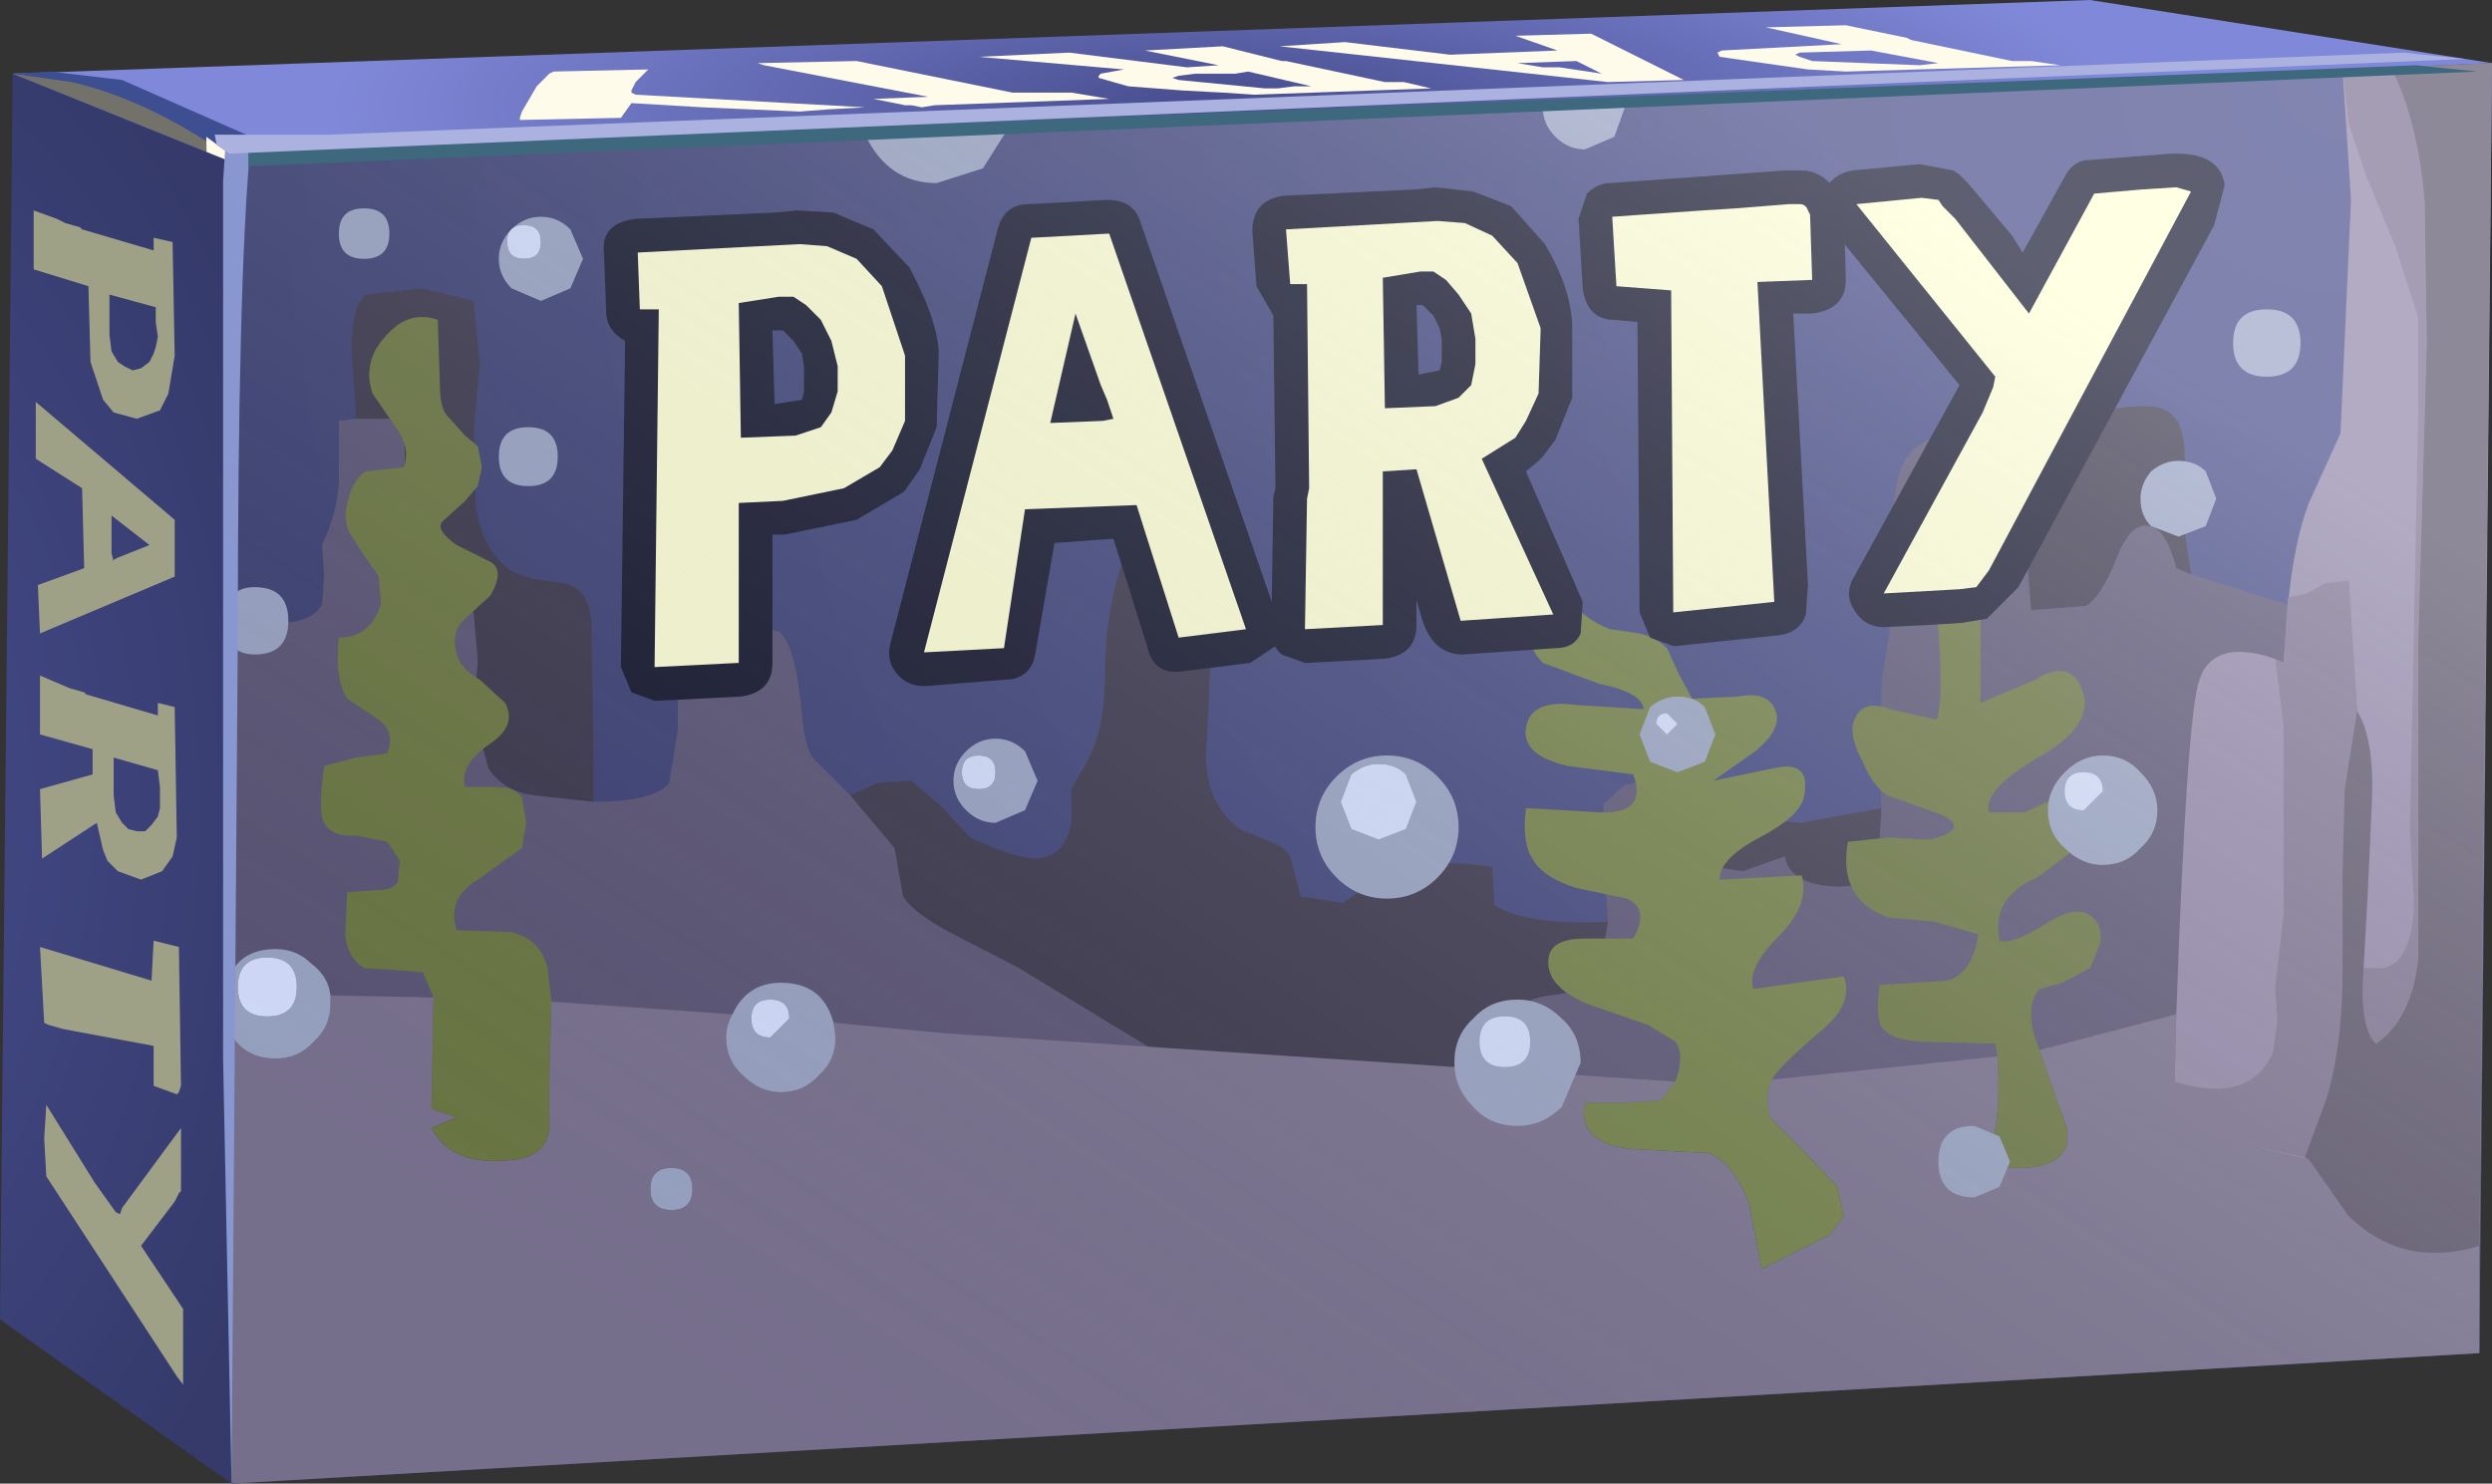 <?xml version="1.0" encoding="UTF-8" standalone="no"?>
<svg xmlns:xlink="http://www.w3.org/1999/xlink" height="35.25px" width="59.2px" xmlns="http://www.w3.org/2000/svg">
  <rect width="100%" height="100%" fill="#333333" stroke="none"/>
  <g transform="matrix(1.0, 0.0, 0.0, 1.0, 0.0, 0.0)">
    <use height="35.25" transform="matrix(1.0, 0.0, 0.0, 1.0, 0.0, 0.0)" width="59.2" xlink:href="#shape0"/>
  </g>
  <defs>
    <g id="shape0" transform="matrix(1.0, 0.0, 0.0, 1.0, 0.0, 0.0)">
      <path d="M0.3 1.75 L49.65 0.0 59.2 1.5 56.2 3.75 2.65 6.55 2.55 6.3 0.3 1.75" fill="url(#gradient0)" fill-rule="evenodd" stroke="none"/>
      <path d="M40.9 1.2 L43.75 1.05 41.95 0.65 43.85 0.6 45.3 0.9 45.4 0.95 47.8 1.45 48.25 1.45 48.95 1.55 43.85 1.7 42.95 1.65 40.85 1.35 40.8 1.25 40.9 1.2 M42.65 1.3 L42.75 1.35 43.05 1.45 45.6 1.55 46.05 1.5 44.45 1.2 42.75 1.25 42.65 1.3" fill="#fffbeb" fill-rule="evenodd" stroke="none"/>
      <path d="M34.45 1.3 L37.0 1.2 36.0 0.85 37.8 0.8 40.0 1.9 38.2 1.95 30.4 1.1 31.95 1.0 34.45 1.3 M37.45 1.45 L36.05 1.5 36.65 1.6 37.05 1.6 38.05 1.75 37.45 1.45" fill="#fffbeb" fill-rule="evenodd" stroke="none"/>
      <path d="M26.7 1.65 L23.25 1.35 25.4 1.25 28.2 1.6 28.95 1.55 27.2 1.2 29.05 1.1 30.45 1.45 30.55 1.45 32.9 1.95 33.35 1.95 34.0 2.1 29.8 2.25 29.05 2.2 28.1 2.15 26.8 2.05 26.1 1.85 26.1 1.8 26.15 1.75 26.7 1.65 M28.0 1.8 L27.85 1.85 28.0 1.9 30.05 2.1 30.35 2.1 30.75 2.05 31.15 2.05 29.65 1.7 29.35 1.75 28.4 1.75 28.0 1.8" fill="#fffbeb" fill-rule="evenodd" stroke="none"/>
      <path d="M26.35 2.35 L22.2 2.5 21.9 2.55 21.65 2.5 21.5 2.5 20.75 2.35 22.05 2.3 18.15 1.55 18.0 1.5 20.35 1.45 24.05 2.2 25.45 2.2 26.35 2.35" fill="#fffbeb" fill-rule="evenodd" stroke="none"/>
      <path d="M13.05 1.75 L13.15 1.7 15.4 1.65 15.1 1.95 15.0 2.15 15.0 2.2 15.1 2.25 20.55 2.55 19.65 2.6 19.0 2.65 16.7 2.55 15.0 2.45 14.75 2.8 12.35 2.85 12.35 2.8 12.4 2.65 12.75 2.05 13.05 1.75" fill="#fffbeb" fill-rule="evenodd" stroke="none"/>
      <path d="M5.5 3.85 L0.3 1.75 1.25 1.8 3.0 2.1 Q4.05 2.45 5.45 3.65 5.65 3.7 5.5 3.85" fill="#73726a" fill-rule="evenodd" stroke="none"/>
      <path d="M5.8 3.6 L5.35 3.65 Q3.45 2.35 1.7 1.95 L0.3 1.75 1.2 1.7 2.9 1.9 5.85 3.2 5.8 3.6" fill="#3d4e91" fill-rule="evenodd" stroke="none"/>
      <path d="M5.45 3.65 L5.5 33.15 5.5 34.0 4.9 3.25 5.45 3.65" fill="#fffbeb" fill-rule="evenodd" stroke="none"/>
      <path d="M7.3 4.95 L10.4 27.0 5.5 35.25 0.0 31.35 0.3 1.75 5.5 3.85 7.3 4.95" fill="url(#gradient1)" fill-rule="evenodd" stroke="none"/>
      <path d="M4.1 5.75 L4.15 8.45 4.0 9.35 3.8 9.75 3.25 9.95 2.7 9.8 2.45 9.5 2.15 8.6 2.1 6.8 0.8 6.4 0.8 5.0 1.35 5.2 1.55 5.3 1.9 5.4 1.95 5.45 3.65 5.95 3.65 5.65 4.1 5.75 M2.65 8.35 L2.8 8.6 2.95 8.7 3.15 8.8 3.35 8.75 3.55 8.6 3.65 8.4 3.7 8.25 3.75 8.0 3.7 7.65 3.7 7.3 2.6 7.0 2.6 7.95 2.65 8.35" fill="#9fa187" fill-rule="evenodd" stroke="none"/>
      <path d="M0.85 9.55 L4.15 12.35 4.15 13.7 0.95 15.05 0.9 13.9 2.0 13.5 1.95 11.6 0.85 10.9 0.85 9.55 M3.55 12.95 L2.65 12.25 2.65 13.15 2.7 13.35 2.7 13.3 2.8 13.25 3.55 12.95" fill="#9fa187" fill-rule="evenodd" stroke="none"/>
      <path d="M2.7 18.0 L2.7 18.9 2.75 19.3 2.9 19.55 3.05 19.7 3.25 19.75 3.45 19.75 3.6 19.6 3.75 19.4 3.8 19.2 3.8 18.7 3.75 18.3 2.7 18.0 M4.15 16.8 L4.2 19.9 4.1 20.35 3.85 20.7 3.35 20.9 2.8 20.7 2.55 20.45 2.45 20.2 2.3 19.55 1.0 20.4 0.95 18.75 2.2 18.4 2.2 17.8 0.95 17.45 0.95 16.05 1.65 16.35 2.0 16.45 2.05 16.5 3.75 17.0 3.75 16.7 4.15 16.8" fill="#9fa187" fill-rule="evenodd" stroke="none"/>
      <path d="M4.25 22.5 L4.3 25.8 4.25 25.95 4.2 26.0 3.65 25.8 3.65 24.85 1.5 24.45 1.15 24.35 1.05 24.3 0.95 22.5 3.6 23.3 3.65 22.35 4.25 22.5" fill="#9fa187" fill-rule="evenodd" stroke="none"/>
      <path d="M1.1 26.25 L2.25 28.1 2.75 28.8 2.85 28.85 2.9 28.7 4.3 26.8 4.3 28.3 4.25 28.35 4.15 28.55 3.35 29.6 4.35 31.1 4.35 32.9 4.2 32.7 1.1 27.95 1.05 27.05 1.1 26.25" fill="#9fa187" fill-rule="evenodd" stroke="none"/>
      <path d="M5.5 3.85 L59.2 1.5 58.9 32.15 5.5 35.25 5.5 3.85" fill="url(#gradient2)" fill-rule="evenodd" stroke="none"/>
      <path d="M42.4 20.35 L41.4 20.7 40.35 20.55 Q40.25 20.1 40.5 19.8 40.75 19.45 41.6 19.45 L42.8 19.55 44.7 19.2 44.6 20.7 Q44.25 21.15 43.4 21.05 42.5 20.95 42.4 20.35" fill="#3a364d" fill-rule="evenodd" stroke="none"/>
      <path d="M10.0 6.85 L11.25 7.15 11.4 8.65 11.25 10.3 11.3 12.0 Q11.45 13.0 12.0 13.45 12.3 13.75 13.35 13.85 14.0 13.95 14.05 14.8 L14.1 17.7 14.1 19.05 12.7 18.9 Q11.95 18.8 11.6 18.25 L11.25 16.95 11.35 15.7 11.25 14.55 Q11.1 14.3 10.45 14.35 9.85 14.45 9.65 14.15 9.55 14.05 9.6 13.55 L9.65 12.95 9.6 9.95 8.45 9.95 8.45 9.75 8.35 8.3 Q8.35 7.25 8.7 7.0 L10.0 6.85" fill="#3a364d" fill-rule="evenodd" stroke="none"/>
      <path d="M21.25 20.15 L20.2 18.9 20.85 18.6 21.65 18.55 22.35 19.15 23.05 19.9 Q24.0 20.35 24.55 20.4 25.3 20.4 25.45 19.55 L25.45 18.75 25.85 18.05 Q26.25 17.3 26.25 16.0 26.25 14.5 26.7 13.25 27.35 11.45 28.6 12.0 28.9 13.9 28.65 17.95 28.65 19.1 29.45 19.7 L30.05 19.95 Q30.5 20.1 30.65 20.35 L30.9 21.3 31.9 21.45 32.65 20.95 Q33.5 20.3 35.45 20.6 L35.5 21.5 Q36.3 22.0 38.2 21.9 L38.0 23.1 Q37.75 23.55 36.85 23.65 36.0 23.75 35.85 24.3 35.7 24.85 35.7 25.85 35.55 26.55 34.6 26.75 L32.0 26.75 Q30.15 26.45 27.9 25.25 L24.2 23.0 22.75 22.25 Q21.75 21.75 21.45 21.3 L21.25 20.15" fill="#3a364d" fill-rule="evenodd" stroke="none"/>
      <path d="M9.4 26.7 L9.15 26.45 11.15 26.55 21.6 26.65 32.0 26.75 Q33.2 27.0 34.5 26.75 L34.6 26.75 52.35 26.3 53.7 26.25 55.15 26.05 Q54.3 27.3 52.6 27.95 L50.6 28.5 48.55 28.95 44.25 30.05 35.9 31.1 30.9 31.2 25.9 31.0 19.8 30.6 14.3 29.4 Q11.15 28.4 9.4 26.7" fill="#3a364d" fill-rule="evenodd" stroke="none"/>
      <path d="M48.3 6.2 L48.8 6.15 48.8 7.65 Q48.7 8.65 48.85 9.15 49.1 9.9 49.95 9.75 51.1 9.55 51.45 9.75 51.9 9.95 51.9 10.9 L51.85 12.3 52.05 13.65 51.7 13.5 Q51.45 12.55 51.05 12.5 50.6 12.4 50.25 13.35 49.9 14.2 49.55 14.4 L48.25 14.5 48.05 11.95 Q48.05 11.2 47.7 10.8 47.8 7.95 48.3 6.2" fill="#3a364d" fill-rule="evenodd" stroke="none"/>
      <path d="M55.5 14.5 L56.05 15.2 56.3 16.7 56.25 18.25 56.1 22.9 56.05 22.1 56.2 19.15 Q56.25 17.3 55.9 16.2 55.5 14.85 54.3 14.35 L54.7 14.35 55.5 14.5" fill="#3a364d" fill-rule="evenodd" stroke="none"/>
      <path d="M40.0 18.6 Q40.3 18.8 40.3 19.5 L40.25 20.55 40.35 20.55 41.4 20.7 42.4 20.35 Q42.5 20.95 43.4 21.05 44.25 21.15 44.6 20.7 L44.7 19.2 44.65 18.55 44.7 16.2 45.05 13.95 Q44.9 12.25 45.05 11.55 45.25 10.25 46.65 10.35 47.4 10.45 47.7 10.8 48.05 11.2 48.05 11.95 L48.25 14.5 49.55 14.4 Q49.9 14.2 50.25 13.35 50.6 12.4 51.05 12.5 51.45 12.55 51.7 13.5 L52.05 13.65 54.3 14.35 Q55.5 14.85 55.9 16.2 56.25 17.3 56.2 19.15 L56.05 22.1 56.1 22.9 Q56.3 24.75 56.1 25.3 L55.15 26.05 53.7 26.25 52.35 26.3 34.6 26.75 Q35.55 26.55 35.7 25.85 35.7 24.85 35.85 24.3 36.0 23.75 36.85 23.65 37.75 23.55 38.0 23.1 L38.2 21.9 38.05 19.75 38.1 19.1 38.6 18.65 39.3 18.5 40.0 18.6" fill="#595375" fill-rule="evenodd" stroke="none"/>
      <path d="M16.65 14.95 L17.6 14.85 18.5 15.0 Q18.9 15.3 19.05 16.95 19.1 17.65 19.3 18.0 L20.1 18.8 20.2 18.9 21.25 20.15 21.45 21.3 Q21.75 21.75 22.75 22.25 L24.2 23.0 27.9 25.25 Q30.15 26.45 32.0 26.75 L21.6 26.65 11.15 26.55 9.15 26.45 5.5 26.2 5.5 15.1 5.65 14.75 6.75 14.8 Q7.45 14.75 7.65 14.35 L7.7 13.65 7.65 12.95 Q8.05 12.1 8.05 11.35 L8.05 10.0 8.45 9.95 9.6 9.95 9.65 12.95 9.6 13.55 Q9.55 14.05 9.65 14.15 9.85 14.45 10.45 14.35 11.1 14.3 11.25 14.55 L11.35 15.7 11.25 16.95 11.6 18.25 Q11.95 18.8 12.7 18.9 L14.1 19.05 Q15.55 19.05 15.9 18.6 L16.1 17.35 16.1 15.95 Q16.2 15.2 16.65 14.95" fill="#595375" fill-rule="evenodd" stroke="none"/>
      <path d="M34.5 26.75 Q33.2 27.0 32.0 26.75 33.2 27.0 34.5 26.75" fill="#595375" fill-rule="evenodd" stroke="none"/>
      <path d="M15.95 28.75 Q16.45 28.75 16.45 28.25 16.45 27.75 15.95 27.75 15.45 27.75 15.45 28.25 15.45 28.75 15.95 28.75 M5.5 24.6 Q5.85 25.15 6.55 25.15 7.1 25.15 7.45 24.75 7.85 24.4 7.85 23.85 L7.85 23.65 10.3 23.7 10.25 26.35 10.85 26.55 10.25 26.8 Q10.75 27.75 12.25 27.55 12.95 27.45 13.05 26.85 L13.05 25.55 13.1 23.8 17.4 24.1 Q17.25 24.35 17.25 24.65 17.25 25.2 17.65 25.55 18.05 25.95 18.55 25.95 19.1 25.95 19.45 25.55 19.85 25.2 19.85 24.65 L19.8 24.3 22.45 24.55 39.8 25.7 39.45 26.15 38.6 26.2 37.65 26.2 Q37.45 27.15 38.75 27.3 L40.6 27.4 Q41.2 27.65 41.55 28.6 L41.85 30.15 43.45 29.35 43.8 28.9 43.65 28.2 42.85 27.35 42.05 26.55 Q41.9 26.0 42.1 25.65 L47.45 25.1 Q47.6 27.5 46.85 27.75 L48.05 27.75 Q49.25 27.7 49.1 26.8 L48.45 24.95 51.7 24.1 51.65 26.15 51.7 26.5 Q51.95 26.9 53.05 27.15 L54.85 27.55 55.8 28.9 Q57.1 30.15 58.9 29.6 L58.9 32.15 5.5 35.25 5.5 24.6" fill="#78708f" fill-rule="evenodd" stroke="none"/>
      <path d="M55.65 1.65 L59.2 1.5 58.9 29.6 Q57.1 30.15 55.8 28.9 L54.85 27.55 53.05 27.15 Q51.95 26.9 51.7 26.5 L51.65 26.15 51.7 24.1 Q51.95 16.95 52.25 16.15 52.5 15.4 53.4 15.5 53.85 15.55 54.25 15.75 L54.35 14.4 Q54.5 12.85 54.85 11.95 L55.6 10.3 55.85 4.75 55.65 1.65" fill="#8f84a8" fill-rule="evenodd" stroke="none"/>
      <path d="M55.25 13.85 L55.8 13.8 56.0 16.85 55.7 18.75 55.65 20.65 55.65 23.0 Q55.65 24.9 55.25 26.15 L54.75 27.5 53.05 27.15 Q51.95 26.9 51.7 26.5 L51.65 26.15 51.65 25.7 Q53.45 26.25 54.0 25.0 L54.1 24.25 54.05 23.45 54.25 21.7 54.25 17.25 54.05 15.65 54.25 15.75 54.35 14.2 54.8 14.1 55.25 13.85" fill="#7a708f" fill-rule="evenodd" stroke="none"/>
      <path d="M55.65 1.65 L56.8 1.6 Q57.45 2.9 57.6 4.8 L57.65 8.15 57.45 15.15 57.45 20.4 57.45 22.75 Q57.3 24.2 56.45 24.8 56.05 24.45 56.15 23.0 L56.65 23.0 Q57.3 22.8 57.35 21.5 L57.25 19.7 57.45 9.7 57.45 7.55 56.9 5.85 56.2 4.15 55.8 2.95 55.65 1.65" fill="#7a708f" fill-rule="evenodd" stroke="none"/>
      <path d="M56.8 1.6 L59.2 1.5 58.9 29.6 Q57.1 30.15 55.8 28.9 L54.85 27.55 54.75 27.5 55.25 26.15 Q55.65 24.9 55.65 23.0 L55.65 20.65 55.7 18.75 56.0 16.85 56.0 16.9 Q56.4 17.55 56.35 19.0 L56.25 21.2 56.15 23.0 Q56.05 24.45 56.45 24.8 57.3 24.2 57.45 22.75 L57.45 20.4 57.45 15.15 57.65 8.15 57.6 4.8 Q57.45 2.9 56.8 1.6" fill="#595269" fill-rule="evenodd" stroke="none"/>
      <path d="M10.4 7.6 L10.45 9.15 Q10.45 9.65 10.6 9.85 L11.05 10.35 11.35 10.6 11.45 11.1 11.35 11.55 11.05 11.9 10.5 12.4 Q10.35 12.6 10.85 12.95 L11.65 13.35 Q12.0 13.55 11.65 14.15 L11.05 14.7 Q10.7 15.0 10.85 15.55 10.95 15.9 11.4 16.15 L12.0 16.7 Q12.3 17.25 11.6 17.7 10.9 18.2 11.05 18.7 L11.8 18.7 Q12.25 18.7 12.4 18.95 L12.5 19.55 12.4 20.15 11.35 20.9 Q10.6 21.35 10.85 22.1 L12.15 22.15 Q12.8 22.3 13.0 22.95 L13.1 23.8 13.05 25.55 13.05 26.85 Q12.95 27.45 12.25 27.55 10.75 27.75 10.25 26.8 L10.85 26.55 10.25 26.35 10.3 23.7 10.05 23.1 9.4 23.05 8.65 23.0 Q8.25 22.75 8.2 22.2 L8.25 21.2 8.95 21.15 Q9.35 21.15 9.45 20.95 L9.5 20.45 9.2 20.0 8.45 19.85 Q7.9 19.9 7.7 19.55 7.55 19.3 7.7 18.2 L8.45 18.0 9.2 17.9 Q9.4 17.4 9.0 17.1 L8.25 16.6 Q7.95 16.15 8.05 15.15 8.8 15.15 9.05 14.35 L9.0 13.7 8.65 13.2 8.3 12.65 Q8.15 12.35 8.25 11.95 8.4 11.35 8.7 11.2 L9.6 11.1 Q9.75 10.6 9.4 10.15 L8.85 9.35 Q8.6 8.6 9.15 8.0 9.7 7.35 10.4 7.6" fill="#6a7642" fill-rule="evenodd" stroke="none"/>
      <path d="M44.7 24.4 Q44.55 24.15 44.65 23.4 L46.25 23.3 Q46.85 23.15 47.0 22.2 L45.95 21.9 44.85 21.8 Q43.65 21.35 43.9 20.0 L44.85 19.9 45.85 19.95 Q46.85 19.7 46.1 19.35 L44.85 18.9 Q44.5 18.7 44.25 18.1 43.9 17.45 44.05 17.1 44.25 16.6 44.9 16.85 L46.0 17.1 Q46.2 16.7 46.0 14.3 45.85 12.35 47.0 11.95 L47.05 14.35 47.05 16.7 48.35 16.15 Q49.15 15.65 49.45 16.35 49.8 17.2 48.5 17.95 47.1 18.75 47.25 19.3 L48.1 19.3 48.85 18.95 49.8 18.8 Q50.15 19.0 49.85 19.75 L48.4 20.85 Q47.3 21.3 47.5 22.35 47.8 22.45 48.6 21.95 49.3 21.5 49.65 21.75 49.95 21.95 49.9 22.4 L49.65 23.0 49.0 23.35 48.45 23.5 Q48.05 23.95 48.45 24.95 L49.1 26.8 Q49.25 27.7 48.05 27.75 L46.85 27.75 Q47.6 27.5 47.45 25.1 L47.4 24.8 45.6 24.75 Q44.9 24.7 44.7 24.4" fill="#6a7642" fill-rule="evenodd" stroke="none"/>
      <path d="M36.3 13.15 Q36.6 13.1 36.85 13.5 L37.2 14.15 Q37.6 14.7 38.25 14.95 L38.95 15.05 Q39.35 15.15 39.6 15.4 L39.9 16.05 40.2 16.6 41.3 16.55 Q42.05 16.4 42.2 16.95 42.3 17.35 41.7 17.85 L40.7 18.55 42.15 18.25 Q43.05 18.05 42.85 18.95 42.75 19.4 41.8 19.9 40.85 20.4 40.85 20.9 L41.85 20.85 42.8 20.8 Q43.0 21.5 42.25 22.25 41.5 23.0 41.65 23.5 L42.7 23.35 43.8 23.2 Q44.05 23.85 43.25 24.5 42.2 25.4 42.1 25.65 41.9 26.0 42.05 26.55 L42.85 27.35 43.65 28.2 43.8 28.9 43.45 29.35 41.85 30.15 41.55 28.6 Q41.2 27.65 40.6 27.4 L38.75 27.3 Q37.45 27.15 37.65 26.2 L38.6 26.2 39.45 26.15 39.8 25.7 39.85 25.55 Q40.0 25.0 39.8 24.75 L39.15 24.35 37.7 23.85 Q36.65 23.4 36.8 22.7 36.9 22.3 37.65 22.3 L38.8 22.3 Q39.2 21.6 38.65 21.35 L37.45 21.1 Q36.65 20.85 36.4 20.4 36.15 20.0 36.25 19.2 L38.0 19.3 Q39.15 19.35 38.8 18.4 L37.25 18.2 Q36.15 17.95 36.25 17.3 36.35 16.6 37.45 16.75 L39.05 16.85 Q39.0 16.45 38.0 16.25 L36.65 15.75 Q35.95 15.05 36.3 13.15" fill="#718046" fill-rule="evenodd" stroke="none"/>
      <path d="M17.25 24.65 Q17.25 24.35 17.4 24.1 17.75 23.35 18.55 23.35 19.55 23.35 19.8 24.3 L19.85 24.65 Q19.85 25.2 19.45 25.55 19.1 25.95 18.55 25.95 18.05 25.95 17.65 25.55 17.25 25.2 17.25 24.65 M18.3 24.65 L18.75 24.2 Q18.75 23.75 18.3 23.75 17.85 23.75 17.85 24.2 17.85 24.65 18.3 24.65" fill="#98a3c4" fill-rule="evenodd" stroke="none"/>
      <path d="M15.95 27.75 Q16.45 27.75 16.45 28.25 16.45 28.75 15.95 28.75 15.45 28.75 15.45 28.25 15.45 27.75 15.95 27.75" fill="#98a3c4" fill-rule="evenodd" stroke="none"/>
      <path d="M32.95 17.95 Q33.65 17.95 34.15 18.45 34.65 18.95 34.65 19.65 34.65 20.35 34.15 20.85 33.65 21.35 32.95 21.35 32.25 21.35 31.75 20.85 31.25 20.35 31.25 19.65 31.25 18.95 31.75 18.45 32.25 17.95 32.95 17.95 M33.4 18.4 Q33.15 18.15 32.75 18.15 32.4 18.15 32.1 18.4 L31.85 19.05 32.1 19.7 32.75 19.95 33.4 19.7 33.65 19.05 33.4 18.4" fill="#98a3c4" fill-rule="evenodd" stroke="none"/>
      <path d="M22.95 17.85 Q23.25 17.55 23.65 17.55 24.05 17.55 24.35 17.85 L24.65 18.55 24.35 19.25 23.65 19.55 Q23.25 19.55 22.95 19.25 22.65 18.95 22.65 18.55 22.65 18.15 22.95 17.85 M23.65 18.35 Q23.65 17.95 23.25 17.95 22.85 17.95 22.85 18.35 22.85 18.75 23.25 18.75 23.65 18.75 23.65 18.35" fill="#98a3c4" fill-rule="evenodd" stroke="none"/>
      <path d="M12.15 5.45 Q12.45 5.15 12.85 5.15 13.25 5.15 13.55 5.45 L13.85 6.15 13.55 6.85 12.85 7.15 12.15 6.85 Q11.85 6.55 11.85 6.15 11.85 5.75 12.15 5.45 L12.05 5.75 Q12.05 6.15 12.45 6.15 12.85 6.15 12.85 5.75 12.85 5.35 12.45 5.35 L12.15 5.45" fill="#98a3c4" fill-rule="evenodd" stroke="none"/>
      <path d="M8.05 5.55 Q8.05 4.95 8.65 4.95 9.25 4.95 9.25 5.55 9.25 6.15 8.65 6.15 8.05 6.15 8.05 5.55" fill="#98a3c4" fill-rule="evenodd" stroke="none"/>
      <path d="M5.5 15.3 L5.5 14.2 Q5.65 13.95 6.05 13.95 6.85 13.95 6.85 14.75 6.85 15.55 6.05 15.55 5.65 15.55 5.5 15.3" fill="#98a3c4" fill-rule="evenodd" stroke="none"/>
      <path d="M36.65 2.55 L36.65 2.5 38.6 2.4 38.6 2.55 38.35 3.25 37.65 3.55 Q37.25 3.55 36.95 3.25 36.65 2.95 36.65 2.55" fill="#98a3c4" fill-rule="evenodd" stroke="none"/>
      <path d="M53.05 8.15 Q53.05 7.35 53.85 7.35 54.65 7.35 54.65 8.15 54.65 8.95 53.85 8.95 53.05 8.95 53.05 8.15" fill="#98a3c4" fill-rule="evenodd" stroke="none"/>
      <path d="M50.85 11.85 Q50.85 11.5 51.1 11.2 51.4 10.95 51.75 10.95 52.15 10.95 52.4 11.2 L52.65 11.85 52.4 12.5 51.75 12.75 51.1 12.5 Q50.85 12.25 50.85 11.85" fill="#98a3c4" fill-rule="evenodd" stroke="none"/>
      <path d="M22.25 4.35 Q21.1 4.35 20.55 3.2 L23.95 3.05 23.35 4.0 22.25 4.35" fill="#98a3c4" fill-rule="evenodd" stroke="none"/>
      <path d="M5.65 23.45 Q5.65 24.15 6.35 24.15 7.05 24.15 7.05 23.45 7.05 22.75 6.35 22.75 5.65 22.75 5.65 23.45 M7.4 22.9 Q7.8 23.2 7.85 23.65 L7.85 23.85 Q7.85 24.4 7.45 24.75 7.1 25.15 6.55 25.15 5.85 25.15 5.5 24.6 L5.5 23.1 Q5.8 22.55 6.55 22.55 7.05 22.55 7.4 22.9" fill="#98a3c4" fill-rule="evenodd" stroke="none"/>
      <path d="M31.85 19.05 L32.1 18.4 Q32.4 18.15 32.75 18.15 33.15 18.15 33.4 18.4 L33.65 19.05 33.4 19.7 32.75 19.95 32.1 19.7 31.85 19.05" fill="#d4dfff" fill-rule="evenodd" stroke="none"/>
      <path d="M17.85 24.2 Q17.85 23.75 18.3 23.75 18.75 23.75 18.75 24.2 L18.3 24.65 Q17.85 24.65 17.85 24.2" fill="#d4dfff" fill-rule="evenodd" stroke="none"/>
      <path d="M6.35 24.15 Q5.65 24.15 5.65 23.45 5.65 22.75 6.35 22.75 7.05 22.75 7.05 23.45 7.05 24.15 6.35 24.15" fill="#d4dfff" fill-rule="evenodd" stroke="none"/>
      <path d="M23.25 17.95 Q23.65 17.95 23.65 18.35 23.65 18.75 23.25 18.75 22.85 18.75 22.85 18.35 22.85 17.95 23.25 17.95" fill="#d4dfff" fill-rule="evenodd" stroke="none"/>
      <path d="M12.45 5.35 Q12.85 5.35 12.85 5.75 12.85 6.15 12.45 6.15 12.05 6.15 12.05 5.75 12.05 5.35 12.45 5.35" fill="#d4dfff" fill-rule="evenodd" stroke="none"/>
      <path d="M37.55 25.25 L37.1 26.3 Q36.65 26.75 36.05 26.75 35.4 26.75 35.0 26.3 34.55 25.85 34.55 25.25 34.55 24.6 35.0 24.2 35.4 23.75 36.05 23.75 36.65 23.75 37.1 24.2 37.55 24.6 37.55 25.25" fill="#98a3c4" fill-rule="evenodd" stroke="none"/>
      <path d="M47.75 27.6 L47.5 28.2 46.9 28.45 Q46.05 28.45 46.05 27.6 46.05 26.75 46.9 26.75 L47.5 27.0 47.75 27.6" fill="#98a3c4" fill-rule="evenodd" stroke="none"/>
      <path d="M51.25 19.25 Q51.25 19.8 50.85 20.15 50.5 20.55 49.95 20.55 49.45 20.55 49.05 20.15 48.65 19.8 48.65 19.25 48.65 18.75 49.05 18.35 49.45 17.95 49.95 17.95 50.5 17.95 50.85 18.35 51.25 18.75 51.25 19.25" fill="#98a3c4" fill-rule="evenodd" stroke="none"/>
      <path d="M40.75 17.45 L40.5 18.1 39.85 18.35 39.2 18.1 38.95 17.45 39.2 16.8 Q39.5 16.55 39.85 16.55 40.25 16.55 40.5 16.8 L40.75 17.45" fill="#98a3c4" fill-rule="evenodd" stroke="none"/>
      <path d="M13.25 10.85 Q13.25 11.55 12.55 11.55 11.85 11.55 11.85 10.85 11.85 10.15 12.55 10.15 13.25 10.15 13.25 10.85" fill="#98a3c4" fill-rule="evenodd" stroke="none"/>
      <path d="M36.35 24.75 Q36.35 25.35 35.75 25.35 35.15 25.35 35.15 24.75 35.15 24.15 35.75 24.15 36.35 24.15 36.35 24.75" fill="#d4dfff" fill-rule="evenodd" stroke="none"/>
      <path d="M49.95 18.8 L49.5 19.25 Q49.05 19.25 49.05 18.8 49.05 18.35 49.5 18.35 49.95 18.35 49.95 18.8" fill="#d4dfff" fill-rule="evenodd" stroke="none"/>
      <path d="M39.85 17.2 L39.6 17.45 39.35 17.2 Q39.35 16.95 39.6 16.95 L39.85 17.2" fill="#d4dfff" fill-rule="evenodd" stroke="none"/>
      <path d="M20.75 5.45 L21.6 6.35 Q22.25 7.55 22.3 8.35 L22.25 10.15 21.85 11.15 21.5 11.65 21.45 11.7 20.35 12.35 18.65 12.7 18.35 12.7 18.35 15.75 Q18.35 16.45 17.6 16.55 L15.6 16.65 15.55 16.65 15.0 16.45 14.75 15.85 14.85 8.1 Q14.4 7.85 14.4 7.4 L14.35 6.05 Q14.25 5.3 15.1 5.2 L18.4 5.05 18.95 5.0 19.8 5.05 20.75 5.45 M16.2 6.75 L16.45 7.35 16.35 15.0 16.75 15.0 16.75 11.95 Q16.75 11.3 17.4 11.2 16.8 11.05 16.8 10.4 L16.75 7.2 16.95 6.7 16.55 6.7 16.2 6.75 M18.35 7.85 L18.4 9.6 19.05 9.5 19.1 9.3 19.1 8.7 19.05 8.4 18.85 8.1 18.6 7.85 18.35 7.85" fill="#13152e" fill-rule="evenodd" stroke="none"/>
      <path d="M24.35 11.3 L26.95 11.2 27.5 11.35 27.15 10.35 26.3 10.8 24.9 10.85 24.3 10.5 24.15 10.15 23.75 11.6 24.35 11.3 M24.45 4.85 L26.3 4.75 Q26.95 4.75 27.1 5.3 L30.35 14.7 30.3 15.35 29.7 15.75 28.1 15.95 Q27.4 16.05 27.25 15.35 L26.45 12.8 25.05 12.9 24.6 15.5 Q24.5 16.15 23.85 16.15 L22.0 16.3 21.95 16.3 Q21.55 16.3 21.3 16.0 21.05 15.7 21.15 15.3 L23.7 5.45 Q23.85 4.85 24.45 4.85 M24.95 6.95 Q25.2 6.65 25.55 6.65 L25.9 6.75 25.8 6.4 25.1 6.4 24.95 6.95" fill="#13152e" fill-rule="evenodd" stroke="none"/>
      <path d="M35.9 4.9 L36.7 5.8 Q37.3 6.8 37.35 7.7 L37.35 9.45 36.95 10.45 36.65 10.85 36.55 10.95 36.25 11.2 37.6 14.3 37.55 15.05 Q37.4 15.4 36.95 15.4 L34.75 15.55 Q34.0 15.55 33.75 14.6 L33.65 14.25 33.65 14.85 Q33.65 15.55 32.9 15.65 L31.05 15.75 31.0 15.75 30.45 15.55 Q30.2 15.35 30.2 14.95 L30.25 11.8 30.3 11.6 30.25 7.5 29.85 6.8 29.75 5.5 Q29.75 4.75 30.5 4.65 L33.65 4.5 34.1 4.45 35.0 4.55 35.9 4.9 M35.7 13.9 L34.5 11.2 Q34.3 10.75 34.6 10.35 L34.25 10.45 34.0 10.45 34.4 10.95 35.25 13.9 35.7 13.9 M31.9 6.15 L31.65 6.2 31.85 6.75 31.9 11.6 31.85 11.85 31.8 14.1 32.05 14.1 32.05 11.2 Q32.05 10.65 32.6 10.45 32.1 10.3 32.1 9.7 L32.05 6.65 32.2 6.15 31.9 6.15 M33.8 7.25 L33.65 7.25 33.7 8.9 34.2 8.8 34.25 8.6 34.25 8.05 34.2 7.8 34.05 7.5 33.8 7.25" fill="#13152e" fill-rule="evenodd" stroke="none"/>
      <path d="M43.6 4.5 L43.8 4.9 43.85 6.65 Q43.85 7.35 43.05 7.45 L42.6 7.45 42.95 13.9 42.9 14.6 Q42.75 15.05 42.2 15.1 L39.8 15.35 39.75 15.35 39.2 15.15 38.95 14.55 38.9 7.65 38.35 7.6 Q37.7 7.6 37.6 6.85 L37.5 5.2 37.7 4.6 Q37.95 4.35 38.25 4.35 L42.4 4.05 42.8 4.05 Q43.25 4.05 43.6 4.5 M42.25 5.9 L42.25 5.7 39.15 5.9 39.15 6.05 39.75 6.1 Q40.5 6.2 40.5 6.9 L40.55 13.65 41.35 13.6 40.95 6.8 Q40.85 6.5 41.15 6.2 41.45 5.9 41.7 5.9 L42.25 5.9" fill="#13152e" fill-rule="evenodd" stroke="none"/>
      <path d="M44.0 4.05 L45.6 3.9 46.4 4.05 46.55 4.15 46.75 4.35 47.8 5.6 48.05 6.0 49.05 4.2 Q49.25 3.8 49.65 3.8 L51.6 3.65 51.7 3.65 Q52.75 3.65 52.85 4.4 L52.6 5.35 47.95 13.95 47.2 14.7 46.6 14.8 45.8 14.85 44.75 14.9 Q44.3 14.9 44.05 14.5 43.8 14.1 44.05 13.7 L46.55 9.15 43.45 5.35 Q43.15 5.05 43.35 4.55 43.5 4.15 44.0 4.05 M50.25 5.35 L48.9 7.8 48.25 8.25 47.75 8.1 47.8 8.2 47.95 8.35 Q48.4 8.75 48.1 9.5 L46.15 13.25 46.45 13.25 46.55 13.15 50.8 5.3 50.25 5.35" fill="#13152e" fill-rule="evenodd" stroke="none"/>
      <path d="M19.75 8.1 L19.5 7.6 19.15 7.25 18.85 7.05 18.5 7.05 17.55 7.2 17.6 10.4 18.9 10.35 19.5 10.15 19.75 9.8 19.9 9.3 19.9 8.7 19.75 8.1 M21.5 8.45 L21.5 10.0 21.2 10.7 20.9 11.1 20.05 11.6 18.6 11.9 17.55 11.95 17.55 15.75 15.55 15.85 15.65 7.35 15.2 7.35 15.15 6.0 19.0 5.8 19.65 5.85 20.35 6.15 20.95 6.8 21.5 8.45" fill="#feffd6" fill-rule="evenodd" stroke="none"/>
      <path d="M24.5 5.65 L26.35 5.55 29.6 14.95 28.0 15.15 27.0 12.0 24.35 12.1 23.85 15.4 21.95 15.5 24.5 5.65 M25.55 7.45 L24.95 10.05 26.2 10.0 26.45 9.95 26.3 9.5 26.15 9.15 25.55 7.45" fill="#feffd6" fill-rule="evenodd" stroke="none"/>
      <path d="M36.6 7.8 L36.55 9.35 36.25 10.0 36.0 10.4 35.2 10.9 36.9 14.6 34.7 14.75 33.65 11.15 32.85 11.2 32.85 14.85 31.0 14.95 31.05 11.85 31.1 11.6 31.05 6.75 30.65 6.75 30.55 5.45 34.15 5.25 34.8 5.3 35.45 5.6 36.05 6.25 36.6 7.8 M34.95 7.45 L34.65 7.0 34.35 6.65 34.05 6.45 33.75 6.45 32.85 6.6 32.9 9.7 34.1 9.65 34.65 9.45 34.95 9.15 35.05 8.65 35.05 8.05 34.95 7.45" fill="#feffd6" fill-rule="evenodd" stroke="none"/>
      <path d="M42.5 4.85 L42.75 4.85 Q42.9 4.85 42.95 5.0 L43.0 5.1 43.05 6.65 41.75 6.7 42.15 14.3 39.75 14.55 39.7 6.9 38.4 6.8 38.3 5.15 40.45 5.0 41.25 4.95 42.5 4.85" fill="#feffd6" fill-rule="evenodd" stroke="none"/>
      <path d="M52.05 4.55 L47.25 13.55 46.95 13.95 46.55 14.0 44.75 14.1 47.1 9.8 47.35 9.2 47.4 8.95 44.1 4.85 45.65 4.7 46.05 4.75 46.15 4.9 46.45 5.2 48.2 7.45 49.75 4.6 50.9 4.5 51.7 4.45 52.05 4.55" fill="#feffd6" fill-rule="evenodd" stroke="none"/>
      <path d="M5.5 3.85 L59.2 1.5 58.9 32.15 5.5 35.25 5.5 3.85" fill="url(#gradient3)" fill-rule="evenodd" stroke="none"/>
      <path d="M5.35 3.55 L5.95 3.45 Q5.65 6.65 5.65 15.05 L5.5 35.25 5.3 25.15 5.3 4.3 5.35 3.55" fill="#8997d1" fill-rule="evenodd" stroke="none"/>
      <path d="M5.9 3.6 L5.85 3.55 8.1 3.5 57.4 1.55 58.85 1.7 5.9 3.95 5.9 3.6" fill="#3e687d" fill-rule="evenodd" stroke="none"/>
      <path d="M5.1 3.2 L7.8 3.2 57.1 1.25 58.55 1.4 5.45 3.65 5.15 3.45 5.1 3.2" fill="#abb2e0" fill-rule="evenodd" stroke="none"/>
    </g>
    <radialGradient cx="0" cy="0" gradientTransform="matrix(0.026, 0.0, 0.0, -0.006, 29.1, 2.5)" gradientUnits="userSpaceOnUse" id="gradient0" r="819.2" spreadMethod="pad">
      <stop offset="0.0" stop-color="#464c8c"/>
      <stop offset="1.0" stop-color="#8088d9"/>
    </radialGradient>
    <radialGradient cx="0" cy="0" gradientTransform="matrix(0.015, 0.0, 0.0, -0.026, -4.3, 19.3)" gradientUnits="userSpaceOnUse" id="gradient1" r="819.2" spreadMethod="pad">
      <stop offset="0.0" stop-color="#464c8c"/>
      <stop offset="1.0" stop-color="#353a6b"/>
    </radialGradient>
    <radialGradient cx="0" cy="0" gradientTransform="matrix(-0.064, 0.048, 0.048, 0.064, 55.8, 1.5)" gradientUnits="userSpaceOnUse" id="gradient2" r="819.2" spreadMethod="pad">
      <stop offset="0.0" stop-color="#464c8c"/>
      <stop offset="1.0" stop-color="#353a6b"/>
    </radialGradient>
    <linearGradient gradientTransform="matrix(-0.013, 0.02, 0.02, 0.013, 31.6, 18.85)" gradientUnits="userSpaceOnUse" id="gradient3" spreadMethod="pad" x1="-819.2" x2="819.2">
      <stop offset="0.0" stop-color="#ffffff" stop-opacity="0.318"/>
      <stop offset="1.0" stop-color="#525252" stop-opacity="0.047"/>
    </linearGradient>
  </defs>
</svg>

